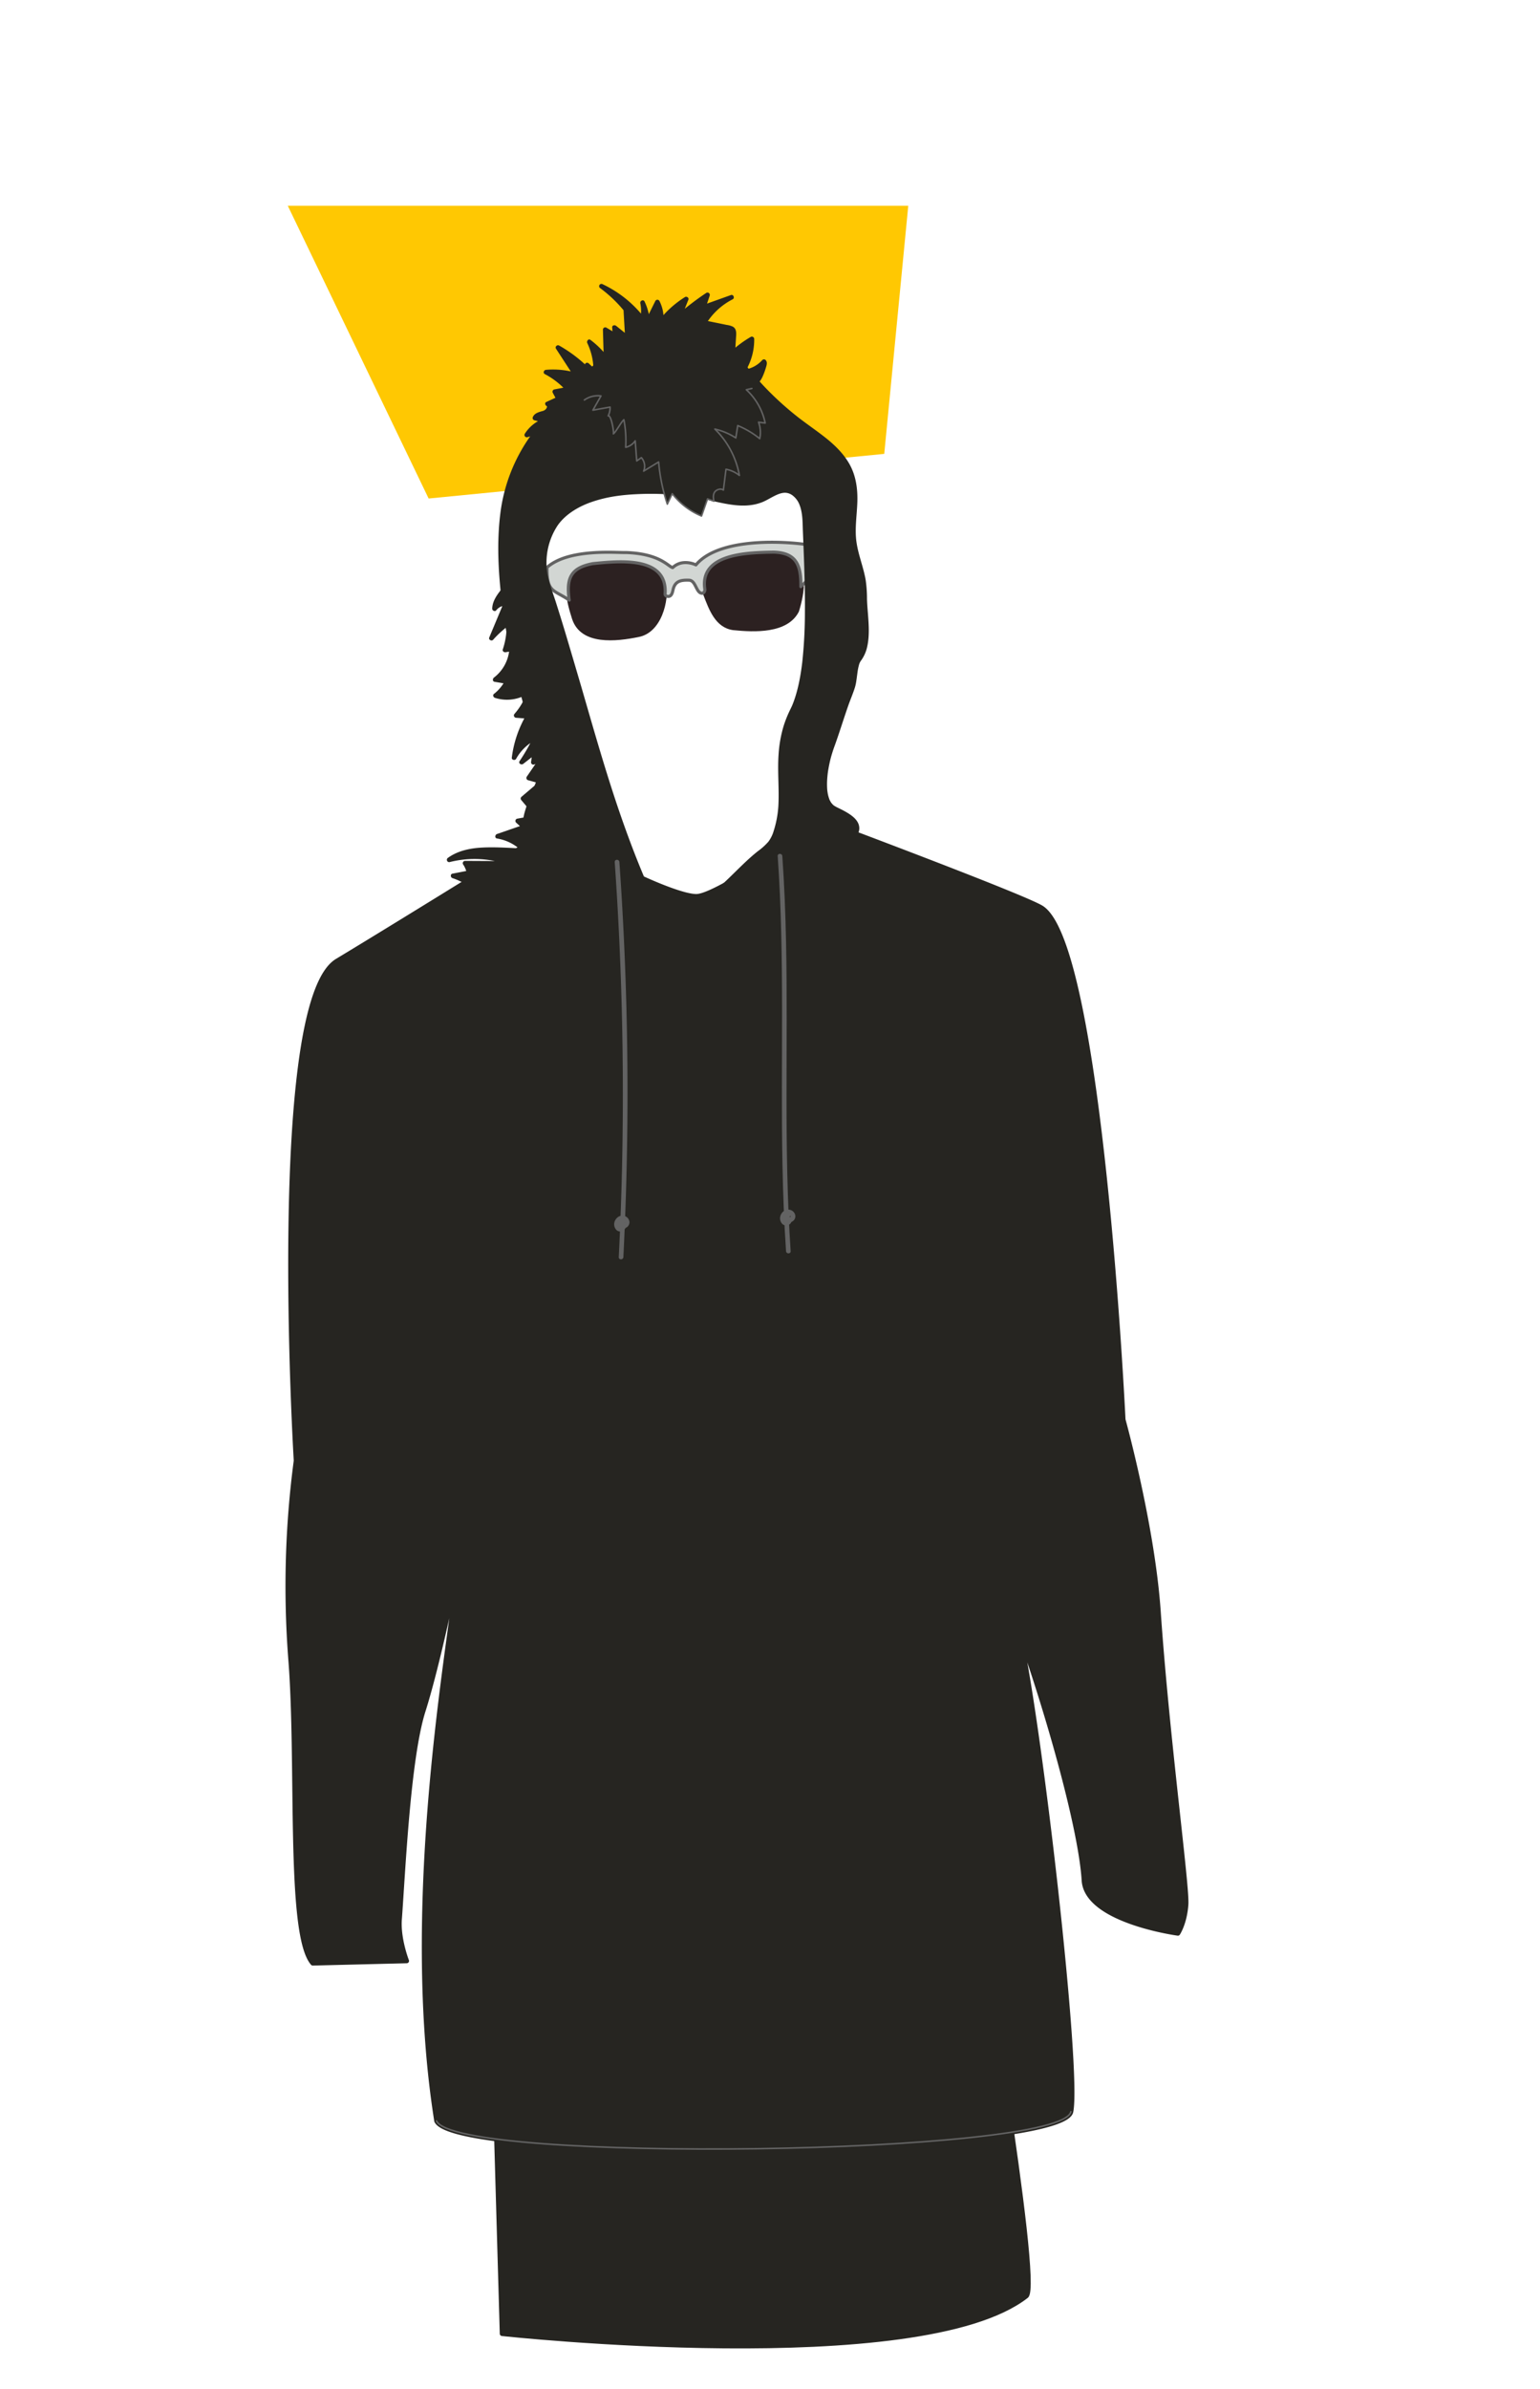 <svg xmlns="http://www.w3.org/2000/svg" width="1000" height="1550" viewBox="0 0 1000 1550"><defs><clipPath id="a"><path d="M688.14-318.62s17.06 186.25 15.65 194.79 3.46 77.74 2.89 93.7-184.27 0-184.27 0L508.5-174.61c-4.82.6-21.34-1.9-20.74 19.85s1.77 119.26 1.77 119.26H306.25l-28.73-277.7" fill="none"/></clipPath></defs><g clip-path="url(#a)"><path fill="#765942" d="M244.34-362.54h595.88v393.4H244.34z"/><path d="M646.32-104.14c-48.21-5.81-79.05-43.36-66.87-92.46 4-17 6.22-91.06 22-93.64 23.21-2.41 13.28 34.65 27.35 43.67 28.94 11.37 32-30.39 28.27-50.18-.23-21.28 18.08-17.71 24 .05 17.17 27-2 153 .66 162l15.95 92.61c-.52 19.89-113.48 49-90.06 41.37 78.18-26.57-37.14-38.4-18.88-76 15.43-6.56 90.14 8.87 57.58-27.42z" fill="#84754c"/><path d="M366-293.89q-7.36 30.42-14.08 61-7.9 36-14.82 72.22c-4.81 25.38-9.22 50.85-13 76.41-3.81 25.85-7.11 51.81-9.19 77.87-1.69 21.13-2.67 42.41-1.7 63.6.11 2.31.24 4.61.4 6.92.34 4.81 1.78 9.24 5.27 12.73 3.13 3.12 8.25 5.47 12.73 5.27 4.66-.21 9.49-1.74 12.73-5.27 3.1-3.38 5.6-8 5.27-12.73a400.56 400.56 0 01-.32-44.24c.7-17 2.12-34 4-51q1.65-15.42 3.74-30.8l-.64 4.78c4.34-32.25 9.8-64.35 15.91-96.32q8.52-44.7 18.65-89.07 4.74-20.94 9.8-41.8a18.88 18.88 0 00-1.82-13.87c-2.18-3.74-6.47-7.3-10.76-8.28-4.6-1-9.78-.82-13.87 1.82-3.87 2.5-7.15 6.16-8.27 10.76z" fill="#b5ac95"/><path d="M654-124.78a187.78 187.78 0 01-5.2 49.64c-3.72 16-9 31.68-14.33 47.23-3 8.7-6.06 17.38-8.92 26.13-.55 1.84 2.31 2.63 2.91.78 5.14-15.69 10.88-31.18 15.88-46.92s9.22-31.85 11.34-48.29a170.8 170.8 0 001.32-28.57c-.07-1.92-3.07-1.93-3 0zM563.43-128.93q-.36 26.72-.48 53.44t0 53.18q.06 15.1.21 30.21a1.5 1.5 0 003 0q-.25-26.72-.27-53.43t.21-53.18q.12-15.11.33-30.22a1.5 1.5 0 00-3 0zM546.3-124.21c-5.81 16.2-11 32.6-16 49.08s-9.64 33.06-14.4 49.6c-2.69 9.31-5.4 18.62-8.2 27.91-.56 1.85 2.33 2.64 2.89.79 5-16.48 9.67-33 14.43-49.58s9.59-33.06 14.84-49.46q4.43-13.84 9.31-27.55c.66-1.82-2.24-2.6-2.89-.79z" fill="#56412d"/><path d="M508.39-.15c.61-28.24.27-56.5-.1-84.74s-.75-56.53-.2-84.79c.31-15.83.91-31.66 2-47.46l-.43 1.06c11.15-12.21 27.65-17.18 41.29-25.87 1.62-1 .12-3.64-1.52-2.59-12.27 7.83-26.46 12.62-37.62 22.19a50.59 50.59 0 00-3.89 3.72c-1.38 1.49-1 4.18-1.13 6.12q-.4 6.7-.72 13.43-.65 13.71-.91 27.44c-.38 18.3-.36 36.6-.21 54.91s.46 36.53.64 54.79.26 36.62 0 54.92q-.06 3.43-.13 6.87c0 1.93 3 1.93 3 0z" fill="#56412d"/></g><path d="M513.49 359.16c12.25 7.56 8.9 25.91 5.27 37.66-7.36 14.42-28.86 13.4-42.83 12-11.36-1.66-15.47-13.13-19.05-22.43-4.24-10.63 1.23-22.66 13.07-24.7 14.2-4.24 28.8-6.29 43.54-2.53zM384.26 364.4c14.81-.93 43.63-5.75 48.41 13.09 2 12.94-3.38 33-17.95 35.8-14.37 2.92-37.44 5.69-43.22-11.64-3.29-10.43-7.68-25.47 2-33.66.5-.38 10.26-3.53 10.76-3.59z" fill="#221717" opacity=".95"/><path d="M528.67 354.17c-11.44-2.5-60.49-7.17-76.77 12.34 0 0-8.64-4.37-15.09 1.76-2.93-.62-8-9-30.32-9.79-5.12.31-36.9-3-51.26 9.63-.36 16.39 4.43 14.46 14.4 21.26-2-14 .74-20.89 15.24-23.67 16.74-1.67 48.8-5.22 47 19.71 0 .06 0 1.6 2.21 1.55s2.7-3.26 2.93-4.13c1.25-6.07 5.38-6.58 10.63-6.38 4.33.39 4.37 8.49 8.34 8.48 1.76-.34 1.69-2.26 1.74-2.36-3.83-23.67 28.12-24 44.51-24.35 15 .37 18 8.64 17.8 22.39a109.18 109.18 0 0011-11.86c1.57-2.38.49-5.77.34-11.91-.05-2.71-.37-2.2-2.7-2.67z" fill="#d2d6d3" stroke="#636363" stroke-linecap="round" stroke-linejoin="round" stroke-width="2"/><path fill="#ffc802" d="M574.19 294.48l-295.86 28.96-91.46-189.94h402.91l-15.59 160.98z"/><path d="M632.43 1228.8s43.58 253.42 34 260.91c-69.22 53.9-340.4 24.42-340.4 24.42l-7.73-268.54zM364.37 534h0s.01-.08 0 0z" fill="#262521" stroke="#262521" stroke-linecap="round" stroke-linejoin="round" stroke-width="3"/><path d="M752.23 1045.71c-3.83-55.86-22.88-124.62-22.88-124.62s-14.59-307-52.89-332c-10.88-7.1-142.29-56.2-142.29-56.2s-66.35 47.7-81.47 48.64-83.47-32.89-87.58-45a10.75 10.75 0 01-.75-2.6c-1 .65-100.94 62.7-145.44 89.51-44.73 26.95-26.68 324.27-26.68 324.27a619.79 619.79 0 00-3.6 128.12c5.53 68.43-1.88 179.21 14.45 197.94l61-1.5s-5.6-14.34-4.65-27c2.27-30.22 5.53-104.26 15.36-135.22s21.45-88.31 21.45-88.32c.49 23.68-36.81 203.38-12.78 354.34 12.94 27.82 406.06 22.22 411.94-6 5.53-26.53-20.33-252.92-34-312.37 17.07 47.17 40.25 126.64 42.46 162.33 1.64 26.39 61 34.36 61 34.36s4.48-6.66 5.3-18.88-12.37-108.51-17.95-189.8z" fill="#262521" stroke="#262521" stroke-linecap="round" stroke-linejoin="round" stroke-width="3"/><path d="M283.44 1376.08c12.94 27.82 406.06 22.22 411.94-6" fill="none" stroke="#636363" stroke-linecap="round" stroke-linejoin="round"/><path d="M352.74 540.31c-22.75 1.23 7-34.56 2.29-48.83-14-42.83-26.08-86.93-26.91-132-.3-16.77 1-33.84 6.86-49.56 7.48-20.07 21.86-36.71 36.42-52.43 12.23-13.21 25.17-26.39 41.41-34.18s36.6-9.3 51.67.58c8 5.28 13.88 13.24 20.08 20.61a204.07 204.07 0 0034.69 32.6c12.2 9 26.28 17.78 31.07 32.18 4.4 13.22-.33 27.72 1.21 41.57 1.31 11.81 7.18 23 6.9 34.88-.28 12.09 4.36 30.79-3.06 40.34-3.59 4.63-2.79 14.29-4.93 19.75-5.54 14.12-8.87 26.14-14.09 40.39-.49 1.36-10.86 34.09 4.64 41.33 26.33 12.3 4.2 14.59-4.22 19.37-13.6 7.71-24.54 20.22-31.67 34.14l-39 1.2c7.43-5.81 21.75-21 29.18-26.78a39.38 39.38 0 007.4-6.89c3.28-4.34 4.59-9.81 5.77-15.12 4.81-21.73-4.35-45.29 8.64-71.22s10.22-78.82 8.54-121.06c-.22-5.54-.54-11.23-2.81-16.29s-7-9.42-12.49-9.68c-6-.28-11.13 4.08-16.73 6.32-10.43 4.16-22.13.8-33.11-1.57a179.77 179.77 0 00-55.28-3.22c-19.42 1.87-40.81 8.68-49.53 26.13-5.52 11-7 24.6-3.22 36.33 25.44 78.06 36.36 133.28 63.85 196.79z" fill="#262521"/><path d="M352.74 535.81h-1.65c-.55 0-1.95-.33-.52 0l-1.11-.24c-1.22-.27.53.44-.27-.08-.1-.07-.25-.15-.36-.21-.87-.4.52 0 .28.24s-.86-1.23-.3-.23c.45.79 0-.17-.15-.34-.44-.52.19.88.19.46a3.36 3.36 0 00-.21-.66c-.35-1.13.14.13 0 .17 0 0-.06-1-.06-1.11 0-.4 0-.8.05-1.19 0-.17 0-.34.05-.5.06-.9-.2 1 0 .16.44-1.94.88-3.85 1.51-5.75 2.87-8.69 7.48-16.93 9.26-26a26.2 26.2 0 00.62-6.23c-.15-3-1.21-5.75-2.14-8.61-2.74-8.47-5.39-17-7.87-25.51a499.78 499.78 0 01-12.53-52.51 302.53 302.53 0 01-4.91-52.88c0-16.63 1.9-33.63 8.89-48.9 6.72-14.71 16.92-27.39 27.67-39.32s21.6-24 34.84-33c12.3-8.35 26.66-13.57 41.6-11.83a38.5 38.5 0 0119.1 7.75c6.16 4.85 10.95 11.24 15.93 17.22a210.28 210.28 0 0037.23 34.86c5.64 4.14 11.19 7.92 16.34 12.55 4.86 4.38 9.28 9.43 11.44 15.3 3 8 2.15 16.62 1.55 25-.62 8.76-.57 17.18 1.53 25.76 1.92 7.79 5 15.53 5.22 23.64.1 3.28.06 6.54.3 9.82.24 3.44.56 6.88.74 10.33a72.1 72.1 0 010 9.75 21.94 21.94 0 01-.64 4c-.16.66-.35 1.32-.57 2-.11.35-.24.7-.37 1 .3-.75-.25.49-.26.52-.62 1.21-1.47 2.23-2.17 3.38a18.76 18.76 0 00-2 5 89.41 89.41 0 00-1.51 9.32 49.48 49.48 0 01-3.06 10.27c-1.54 4.14-3 8.32-4.39 12.51a2477.2 2477.2 0 01-8 23.38 78.73 78.73 0 00-3.91 21.06c-.26 4.82 0 10 1.65 14.55A19.28 19.28 0 00540 532c1.76.85 3.5 1.75 5.17 2.76.59.35 1.18.72 1.75 1.12.29.19.56.39.84.59-.8-.59.11.11.22.2.37.35.71.72 1.08 1.07s-.41-.87.09.18c.42.87-.3-1.07 0-.07a2.86 2.86 0 010-1c-.15.53.68-1.13.07-.24.21-.31.65-.74 0-.12-.1.1-.3.21-.37.34-.22.38 1-.6.31-.25-.37.2-.72.48-1.09.69-.73.42-1.48.76-2.24 1.11-1.14.52.63-.24-.37.16l-1.51.59a67.07 67.07 0 00-12.6 5.85 81.22 81.22 0 00-17.52 15.25 95.42 95.42 0 00-12.57 18.58l3.88-2.23L471 577.6l-4.86.15 3.18 7.68c7.42-5.84 13.94-12.86 20.8-19.33 3.19-3 6.45-5.89 9.88-8.63a32 32 0 0011.11-16c3.51-11.26 3.56-22.84 3.27-34.5-.31-12.17-.23-24.28 3.87-35.91 1.74-4.93 4.35-9.47 6.08-14.41a94.23 94.23 0 003.46-13 215.31 215.31 0 003.5-32.63c1-23.67-.12-47.42-1.18-71.06-.29-6.53-.93-13.39-4.33-19.14-3.15-5.36-8.38-9.32-14.64-10s-11.8 3-17.18 5.68-11.39 2.91-17.32 2.16c-6.52-.83-12.89-2.68-19.34-3.9a189.79 189.79 0 00-21.51-2.83 166.64 166.64 0 00-39.6 1.54c-10.34 1.73-20.86 5-29.6 10.93a46.07 46.07 0 00-18.82 26.88 53.27 53.27 0 00-1.65 18.89c.68 6.83 3 13.14 5.06 19.63q6.07 19 11.71 38.2c6.78 22.9 13.21 45.91 20.18 68.76 6.68 21.91 13.95 43.65 22.47 64.92q3.34 8.36 6.93 16.62l6.15-6.16-21.49-12.05-34.26-19.22-7.87-4.45c-5.06-2.84-9.6 4.93-4.54 7.77L372 556.25l34.26 19.22 7.86 4.41a4.61 4.61 0 005.45-.71 4.72 4.72 0 00.71-5.45c-8.87-20.5-16.47-41.52-23.3-62.78-6.95-21.62-13.16-43.47-19.49-65.28C374 433.82 370.54 422 367 410.2q-2.86-9.46-5.85-18.88c-1.95-6.2-4.49-12.42-5.65-18.82a43.83 43.83 0 016.5-31.43c5-7.31 13.58-12.4 22.05-15.33 10.63-3.68 20.84-4.81 31.94-5.22a174.94 174.94 0 0140.28 3.14c12.58 2.49 26.26 7.16 38.82 2.1 4.75-1.92 9.84-6.06 14.71-6.06a8.35 8.35 0 015.26 2.07 13.62 13.62 0 014 5.49c2.23 5.41 2.06 11.54 2.29 17.28s.47 11.53.68 17.3c.42 11.65.73 23.3.64 35a307.56 307.56 0 01-1.74 33c-1 8.31-2.66 17.83-5.87 26.21-.17.44-.34.88-.52 1.32s0-.08.07-.15c-.11.24-.21.49-.32.73-.51 1.14-1.08 2.25-1.61 3.37a75 75 0 00-3.79 9.57 81.51 81.51 0 00-3.32 18.59c-.79 11.25.51 22.52-.16 33.77a66.43 66.43 0 01-2.98 15.75 22 22 0 01-3.48 7.1 40.16 40.16 0 01-6.81 6.14c-7.16 5.66-13.48 12.39-20.08 18.66-2.95 2.8-5.91 5.61-9.1 8.13s-.46 7.79 3.18 7.68l34.1-1 4.86-.15a4.52 4.52 0 003.89-2.23c6.83-13.24 17-25.44 30.26-32.64.77-.42 1.56-.77 2.36-1.13-1 .44-.11.05.37-.13l1.51-.59c2.12-.8 4.24-1.59 6.33-2.48 3.7-1.6 8-4.18 8.16-8.74.16-5.69-5.8-9.29-10.15-11.66-1.65-.9-3.36-1.65-5-2.52-.44-.23-.84-.52-1.27-.75-.9-.47.62.64-.1-.07-.23-.22-.48-.41-.7-.63s-1.28-1.52-.54-.51c-.31-.43-.6-.86-.87-1.31s-.46-.85-.68-1.28c-.13-.25-.38-1 0 0-.11-.31-.23-.61-.34-.93a23.4 23.4 0 01-.86-3.29c-.06-.31-.29-2.11-.17-.9-.06-.6-.12-1.19-.17-1.79a50.87 50.87 0 01.09-7.51c.09-1.15.22-2.28.36-3.42-.16 1.23.1-.65.14-.89.1-.67.22-1.33.34-2q.53-2.91 1.25-5.79a93.71 93.71 0 012.84-8.94c3-8.37 5.6-16.85 8.53-25.23 1.41-4.07 3.17-8.07 4.46-12.18a28.09 28.09 0 00.91-4.24c.3-1.93.55-4.09.75-5.47a37.62 37.62 0 01.89-4.57 15.18 15.18 0 01.64-1.94c-.35.82.25-.41.28-.46a12 12 0 01.68-1 23.76 23.76 0 003.81-8.67c1.54-6.86 1.07-14 .54-20.92-.26-3.38-.57-6.75-.66-10.14a85.34 85.34 0 00-.85-12.26c-1.44-8.39-4.82-16.36-6-24.81s.29-17.13.58-25.64c.3-8.75-.88-17.44-5.3-25.12-3.64-6.33-8.92-11.57-14.55-16.13-6-4.83-12.35-9.07-18.41-13.77a202.71 202.71 0 01-19.15-17c-6-6-11.46-12.57-16.93-19.12-5.2-6.23-10.87-12.26-18-16.26-14.05-7.85-31.53-7.53-46.39-2.21-15.83 5.71-28.98 16.63-40.63 28.42s-23.26 24.4-32.86 38.1a109.84 109.84 0 00-19.24 47.68c-2.56 17.91-1.93 36.2-.05 54.15 3.88 36.95 14.17 72.45 25.39 107.71.13.41.26.81.35 1.23.05.24.07.48.13.71-.3-1.22-.07-.78-.07-.45v2.93c-.08 1.21.14-.66 0 .38-.09.44-.16.89-.25 1.34-.24 1.15-.54 2.29-.87 3.42-1.34 4.59-3.2 9-5 13.44a87.76 87.76 0 00-4.49 12.79c-.9 3.87-1.36 8.32.85 11.86 2.46 3.94 7.21 5 11.57 4.81a4.6 4.6 0 004.5-4.5 4.54 4.54 0 00-4.57-4.5z" fill="#262521"/><path d="M505 555.42c2.34 33.3 2.81 66.69 2.83 100.06s-.38 66.52.26 99.77c.36 18.85 1.06 37.69 2.32 56.51.13 1.91 3.13 1.93 3 0-2.25-33.5-2.68-67.07-2.68-100.63 0-33.2.38-66.41-.3-99.61-.39-18.71-1.11-37.42-2.43-56.1-.13-1.91-3.13-1.93-3 0z" fill="#636363"/><path d="M512.31 786.16c-2.91 0-4.35 4.13-2.21 6.06a3.67 3.67 0 004.34.32 3.91 3.91 0 002-3.87 4.57 4.57 0 00-3-3.59 4.69 4.69 0 00-4.36.61 5.93 5.93 0 00-2.45 3.73 5.31 5.31 0 001.07 4.35 3.55 3.55 0 004.61.82 3.33 3.33 0 001.4-4.51 1.5 1.5 0 00-2.59 1.52s.07.14.09.15-.09-.31-.08-.18a.42.42 0 000 .12c.05.16-.1.06 0-.17v-.09a1.57 1.57 0 00-.08.31s.18-.34.05-.14a.6.6 0 01-.06.11l-.06.1c-.09.15-.08 0 .08-.1-.06 0-.13.14-.17.19s-.13.09-.13.11.27-.19.09-.08l-.26.16c-.27.15.23-.06 0 0-.06 0-.21 0-.25.07s.39 0 .15 0h-.17c-.05 0-.22 0 0 0s.05 0 0 0h-.13c-.2-.05.09 0 .11 0a2.55 2.55 0 00-.24-.14c-.16-.08 0-.08.09.08 0 0-.11-.09-.14-.12s-.14-.16-.22-.23.1.11.1.13a.44.44 0 00-.08-.11c0-.1-.11-.19-.16-.28a.67.67 0 00-.08-.17s.11.31 0 .1-.12-.39-.16-.59c-.08-.37 0 .23 0 0v-.38-.34.03c0-.02.05-.22.08-.33a2 2 0 00.13-.39s-.12.26 0 .12l.09-.19c.05-.09.1-.18.16-.27s.2-.23.2-.3-.19.22-.08.1l.17-.19.25-.26s.29-.26.13-.11.12-.09.18-.12l.35-.2c.23-.13-.29.1.06 0l.29-.09h.06a2.75 2.75 0 00.4 0h.15c.2 0-.3-.06-.1 0l.29.07.2.06c.15 0-.12 0-.13-.06s.25.12.36.19.17.15.25.17c-.17-.05-.19-.17-.07-.05l.12.1c0 .05.17.23.24.25s-.17-.24-.09-.1a1.43 1.43 0 01.14.2 1.08 1.08 0 00.14.26c-.15-.16-.09-.23 0-.08s0 .09 0 .14a1.62 1.62 0 000 .19v-.16a1.69 1.69 0 000 .39s.08-.32 0-.18a.42.42 0 000 .12c0 .06-.14.39 0 .15s0 .07-.08.13l-.07.11c-.08.15.22-.25 0-.07l-.18.19s-.12.09-.13.12.25-.17.13-.1a2.26 2.26 0 00-.26.16l-.12.06c-.15.1.33-.11.08 0l-.25.07H512.52a2.81 2.81 0 00-.29 0s-.21 0 0 0h-.12c-.13 0 .3.18.08 0a.24.24 0 00-.11-.06c-.13 0 .19.18.12.09s-.28-.3-.11-.08 0-.07 0-.12.08.18.08.2a.58.58 0 00-.06-.17c0-.07-.08-.41 0-.12s0 0 0-.09v-.15.18a2.47 2.47 0 00.06-.29v-.14c.05-.19 0 .13-.07.16s.09-.18.13-.26a.47.47 0 00.06-.09c0-.11-.25.26-.09.11a1.84 1.84 0 00.2-.19s-.27.16-.16.13l.11-.07c.26-.17-.32.12 0 0s-.38 0 0 0a1.5 1.5 0 000-3zM399.17 559.33q3.52 50.1 4.7 100.34 1.15 50 0 99.94-.68 28-2.08 56c-.09 1.93 2.91 1.93 3 0q2.52-50.16 2.67-100.41.15-50-2.05-99.92-1.23-28-3.21-56c-.13-1.91-3.13-1.93-3 0z" fill="#636363"/><path d="M404.59 790.07c-2.91 0-4.35 4.13-2.21 6.06a3.67 3.67 0 004.34.31 3.92 3.92 0 002-3.86 4.59 4.59 0 00-3-3.59 4.69 4.69 0 00-4.36.61 5.93 5.93 0 00-2.45 3.73 5.32 5.32 0 001.07 4.35 3.55 3.55 0 004.61.82 3.33 3.33 0 001.4-4.51 1.5 1.5 0 10-2.59 1.52s.07.14.09.14-.09-.3-.08-.17a.56.56 0 000 .12c.05.16-.1.06 0-.17v-.09a1.67 1.67 0 00-.08.3s.18-.33.05-.13l-.06.11-.06.1c-.09.15-.08 0 .08-.1-.06 0-.13.14-.17.18s-.13.1-.13.12.27-.19.09-.08l-.26.15c-.27.16.23 0 0 0a.92.92 0 00-.25.06h.15-.17c-.05 0-.22 0 0 0s.05 0 0 0h-.13c-.2-.06.09 0 .11 0a1.38 1.38 0 00-.24-.14c-.16-.08 0-.09.09.08 0 0-.11-.09-.14-.12s-.14-.16-.22-.23.1.11.1.13-.07-.1-.08-.12-.11-.18-.16-.28a.8.8 0 00-.08-.16c.05 0 .11.31.05.1s-.12-.4-.16-.6c-.08-.36 0 .24 0 0v-.39-.33V794.01a3 3 0 01.08-.32 2.23 2.23 0 00.13-.39s-.12.26-.05.12l.09-.19c.05-.09.1-.18.16-.27s.2-.23.2-.3-.19.22-.08.1l.17-.2.25-.25.13-.12c-.17.15.12-.08.18-.11a2.43 2.43 0 01.35-.2c.23-.13-.29.09.06 0l.29-.08h.2c.16-.05-.13 0-.14 0a2.71 2.71 0 00.4 0h.15c.2 0-.3-.07-.1 0l.29.07.2.07c.15 0-.12-.05-.13-.06s.25.12.36.19a1.32 1.32 0 00.25.16c-.17 0-.19-.16-.07 0l.12.1c.05.05.17.23.24.25s-.17-.24-.09-.11l.14.21a1.3 1.3 0 00.14.26c-.15-.16-.09-.24-.05-.09s0 .1.05.14a1.06 1.06 0 000 .19v-.15a1.69 1.69 0 000 .39s.08-.32 0-.19a.61.61 0 000 .13s-.14.39 0 .15 0 .06-.08.13l-.07.1c-.08.16.22-.24 0-.06l-.18.19s-.12.09-.13.12.25-.17.13-.11l-.26.17a.67.67 0 00-.12.06c-.15.1.33-.11.08 0l-.25.07H404.8a1.41 1.41 0 00-.29 0c-.05 0-.21 0 0 0a.56.56 0 00-.12 0c-.13 0 .3.18.08 0l-.11-.07c-.13 0 .19.19.12.1s-.28-.3-.11-.08 0-.07-.05-.12.08.18.08.2a.58.58 0 00-.06-.17c0-.07-.08-.42 0-.12s0 0 0-.09v-.15.18c0 .04 0-.2.06-.29l.05-.14c.05-.19-.05.12-.07.15s.08-.17.13-.25a.47.47 0 00.06-.09c0-.11-.25.26-.09.11a1.26 1.26 0 00.2-.2s-.27.17-.17.14l.12-.07c.26-.17-.32.12 0 0s-.38 0 0 0a1.5 1.5 0 100-3z" fill="#636363"/><path d="M374.82 278.22a94.1 94.1 0 00-32.82 3.93 22.5 22.5 0 0111.78-9.38l-6.49-1.64c1-2.35 4.16-2.58 6.55-3.49s4.08-4.81 1.66-5.63l7.22-3.31-2.46-4.61 8.51-1.63a49.4 49.4 0 00-14.23-11.06 51.76 51.76 0 0119.44 2l-11.67-17.91a88.39 88.39 0 0122.61 18.21l-3.7-6.85 5.62 5.27a42.29 42.29 0 00-4.15-20.31 53.87 53.87 0 0110.9 10.9l-.54-18.82 6.44 3.83-.44-5.25 8.42 6.76-1.2-20.68a11.85 11.85 0 013.45 6.5 87.35 87.35 0 00-19.13-19.35 72 72 0 0126.67 21.39 25.28 25.28 0 000-10.71 32.06 32.06 0 013.23 12.52l6.42-12.9a22.47 22.47 0 012.41 12.58A63.39 63.39 0 01445.6 194l-4.51 11.31a171.39 171.39 0 0118.34-14.1l-2.73 8.12 18.3-6.53a44.41 44.41 0 00-17.81 16.46l15.81 3.26a3.6 3.6 0 013.51 4.7l-.7 11.78a68.87 68.87 0 0112.47-9.11 37.22 37.22 0 01-7.67 23.33" fill="#262521"/><path d="M374.82 276.72a96.42 96.42 0 00-33.21 4l1.69 2.2a21.28 21.28 0 0110.89-8.68 1.51 1.51 0 000-2.89l-6.49-1.64.9 2.2c.7-1.45 2.34-1.79 3.76-2.21a8.57 8.57 0 004.06-2c2.05-2.12 2.68-5.79-.52-7.1l.36 2.74 7.23-3.3a1.52 1.52 0 00.53-2.06l-2.46-4.61-.89 2.21 8.51-1.63a1.52 1.52 0 00.66-2.51 51.74 51.74 0 00-14.54-11.3l-.75 2.8a51.7 51.7 0 0119 1.93 1.51 1.51 0 001.69-2.2l-11.66-17.91-2.06 2.06a88 88 0 0122.31 18c1.16 1.3 3.14-.36 2.35-1.82l-3.69-6.85-2.36 1.82 5.62 5.27a1.52 1.52 0 002.56-1.06 44.53 44.53 0 00-4.31-21.13l-2.05 2a52.74 52.74 0 0110.37 10.36c.82 1.09 2.84.87 2.79-.76l-.54-18.82-2.25 1.29 6.43 3.84a1.51 1.51 0 002.26-1.3l-.44-5.25-2.57 1.12 8.42 6.75c.92.74 2.64.36 2.56-1.06l-1.2-20.68-2.56 1.06a11 11 0 013.07 5.84l2.74-1.15a90.73 90.73 0 00-19.67-19.89l-1.52 2.6A70.92 70.92 0 01416 207.84c.7.91 2.45 1 2.74-.36a28.07 28.07 0 000-11.51l-2.74 1.16a31.13 31.13 0 013 11.76c.08 1.37 2.09 2.18 2.8.75l6.41-12.91h-2.59a21.38 21.38 0 012.21 11.82 1.51 1.51 0 002.56 1.06 63.84 63.84 0 0116-14.29l-2.2-1.69-4.5 11.31c-.6 1.51 1.49 2.35 2.5 1.46a170.73 170.73 0 0118-13.87l-2.19-1.69-2.74 8.16a1.51 1.51 0 001.84 1.85l18.33-6.56-1.16-2.74a46.34 46.34 0 00-18.35 17 1.51 1.51 0 00.9 2.2c5.49 1.13 11.1 2 16.53 3.42a1.89 1.89 0 011.73 2.1c0 1.31-.14 2.63-.22 3.93l-.55 8.85a1.52 1.52 0 002.56 1.06 69 69 0 0112.13-8.92l-2.26-1.29a36.26 36.26 0 01-7.47 22.58c-1.17 1.53 1.44 3 2.59 1.51a38.89 38.89 0 007.88-24.09 1.52 1.52 0 00-2.26-1.3 72.32 72.32 0 00-12.73 9.4l2.56 1.06.61-9.83c.17-2.61.62-5.77-2.06-7.3a13.15 13.15 0 00-3.86-1.1l-4.56-.94-9.82-2 .89 2.2a43.5 43.5 0 0117.28-15.92c1.49-.77.45-3.32-1.16-2.74l-18.33 6.55 1.85 1.85 2.73-8.12a1.52 1.52 0 00-2.21-1.7A177.13 177.13 0 00440 204.28l2.51 1.46 4.5-11.31c.49-1.24-1.16-2.35-2.2-1.7a65.81 65.81 0 00-16.58 14.76l2.56 1.06a24.25 24.25 0 00-2.62-13.33 1.51 1.51 0 00-2.59 0l-6.41 12.91 2.79.76a35 35 0 00-3.43-13.28c-.77-1.6-3.08-.42-2.75 1.16a24.33 24.33 0 010 9.91l2.74-.36a74.22 74.22 0 00-27.21-21.92 1.5 1.5 0 00-1.52 2.59 86 86 0 0118.6 18.81 1.51 1.51 0 002.74-1.16 13.71 13.71 0 00-3.84-7.16 1.52 1.52 0 00-2.56 1.06l1.2 20.68 2.56-1.06-8.42-6.76c-.9-.72-2.68-.37-2.56 1.06l.44 5.25 2.25-1.29-6.43-3.84a1.52 1.52 0 00-2.26 1.3l.54 18.82 2.8-.75a57.2 57.2 0 00-11.45-11.44c-1.32-1-2.62.86-2.05 2.05a41.37 41.37 0 014 19.55l2.56-1.06-5.62-5.27a1.5 1.5 0 00-2.35 1.82l3.69 6.84 2.36-1.81a90.48 90.48 0 00-22.91-18.44c-1.26-.71-2.9.75-2.05 2.05l11.66 17.91 1.7-2.21a54.09 54.09 0 00-19.84-2c-1.38.11-2.18 2-.76 2.79a49.43 49.43 0 0113.93 10.83l.66-2.5-8.51 1.62a1.52 1.52 0 00-.9 2.21l2.46 4.61.54-2-7.22 3.3c-1.32.61-.69 2.32.36 2.75.06 0 .13.14.07.43a3.23 3.23 0 01-.48 1.15 4.22 4.22 0 01-2.65 1.61c-2.32.68-4.9 1.36-6 3.73a1.52 1.52 0 00.9 2.2l6.48 1.64v-2.89a24.51 24.51 0 00-12.68 10.06 1.51 1.51 0 001.69 2.2 94.06 94.06 0 0132.42-3.87c1.93.1 1.92-2.9 0-3z" fill="#262521"/><path d="M379.46 259.53a15.25 15.25 0 0110.79-2.64l-5.25 9.23 11.14-2a11.83 11.83 0 01-1.21 5.69c1.8-.83 3.84 10 3.37 11.66 1.86-1.52 5-7.62 6.82-9.15a72.14 72.14 0 011.16 17.89 10.14 10.14 0 006.19-4.21l1 13.05 3-2.13a8.35 8.35 0 011.48 8.76l9.73-5.95a117.64 117.64 0 005.65 27.36l3.2-6.76a46.84 46.84 0 0019 14.47l3.91-11.13 4.14 1.52c-.35-1.94-.67-4 .38-5.76s4.05-2.78 5.77-1.47l1.69-13.5a19.56 19.56 0 018.7 4 55.69 55.69 0 00-15.92-30.08 42.15 42.15 0 0113.6 5.75l1.24-8a56.59 56.59 0 0114.28 8.48 19.23 19.23 0 00-.75-10.69l4.3.56a40.47 40.47 0 00-12.24-21.62l3.6-.82" fill="#262521" stroke="#636363" stroke-linecap="round" stroke-linejoin="round"/><path d="M482.53 241.44a20.51 20.51 0 0013.56-6.8 2.37 2.37 0 01.16 2.22 50 50 0 01-2.17 6.35c-.9 2.14-2.17 4.41-4.39 5.09" fill="#262521"/><path d="M482.53 242.94a22.22 22.22 0 0014.62-7.24l-2.36-.3c.22.28.16.47.07.88-.17.69-.38 1.37-.59 2.05-.42 1.35-.91 2.69-1.44 4-.69 1.69-1.66 3.9-3.53 4.51s-1.05 3.5.79 2.89c2.94-1 4.42-3.68 5.53-6.37a46.86 46.86 0 001.69-4.74c.44-1.47 1.13-3.37.07-4.74a1.52 1.52 0 00-2.35-.31 19.13 19.13 0 01-12.5 6.36 1.54 1.54 0 00-1.5 1.5 1.51 1.51 0 001.5 1.5zM310.7 578.21a43.21 43.21 0 00-16.53-9.91l10.33-2a15.07 15.07 0 00-2.54-6.23l30.14.25a66.77 66.77 0 00-40.52-2.38c9.66-7.06 22.64-6.87 34.6-6.39l14.64.6a31 31 0 00-17.76-9.52l17.39-6-4.32-3.94 10-1.84c.77-.14 1.66-.36 2-1.07s-.24-1.81-.85-2.53l-7.67-9.09 12.76-10.84-9.06-2.5 8.34-12.2-5.3 2 .87-6.6-8.49 6.62a122.67 122.67 0 009.23-16.19 31.11 31.11 0 00-14.1 13.24 69.74 69.74 0 019.1-26.83l-7.79-.59a43.13 43.13 0 009.26-17.27 23.86 23.86 0 01-22.67 4.24 26.53 26.53 0 007.54-9.09l-7.79-1.31A27 27 0 00332.25 421l-4.33.7a48.06 48.06 0 002.51-17.8 65.92 65.92 0 00-11.3 10.1l9.46-22.68a9.33 9.33 0 00-7.46 3.58c0-7.91 12.29-18.87 17.94-24.41L388.33 548z" fill="#262521"/><path d="M311.76 577.15a45.78 45.78 0 00-17.19-10.3v2.89l10.33-2a1.53 1.53 0 001.05-1.84 16.91 16.91 0 00-2.7-6.6l-1.25 2.25 30.14.25c1.79 0 1.91-2.36.4-2.94a68.51 68.51 0 00-41.32-2.38l1.16 2.74c6.46-4.66 14.37-6.07 22.18-6.33 8.75-.3 17.56.38 26.3.74a1.52 1.52 0 001.06-2.56 32.68 32.68 0 00-18.42-9.9v2.89l17.39-6a1.52 1.52 0 00.66-2.51l-4.32-3.94-.66 2.5 7.85-1.44c2-.36 4.95-.53 5.31-3.08.34-2.33-2.27-4.48-3.61-6.07l-5.43-6.44v2.12l12.76-10.84a1.5 1.5 0 00-.66-2.5l-9.06-2.51.9 2.21 8.34-12.21a1.52 1.52 0 00-1.7-2.2l-5.3 2 1.9 1.45.87-6.6c.19-1.47-1.69-1.75-2.56-1.07l-8.5 6.63 2.36 1.82a124.57 124.57 0 009.23-16.2 1.51 1.51 0 00-2.05-2.05 32.88 32.88 0 00-14.63 13.78l2.79.76a68.71 68.71 0 018.9-26.07 1.53 1.53 0 00-1.3-2.26l-7.79-.59 1.06 2.56a45.54 45.54 0 009.67-17.82 1.52 1.52 0 00-2.51-1.46 22.48 22.48 0 01-21.21 3.86l.66 2.5a28.12 28.12 0 007.77-9.39 1.5 1.5 0 00-.89-2.2l-7.79-1.32.36 2.74A28.84 28.84 0 00333.75 421a1.52 1.52 0 00-1.9-1.44l-4.33.69 1.85 1.85a50.43 50.43 0 002.56-18.2 1.51 1.51 0 00-2.26-1.29 69.62 69.62 0 00-11.6 10.39l2.51 1.46 9.42-22.72a1.51 1.51 0 00-1.45-1.9 11 11 0 00-8.52 4l2.56 1.06c.05-4.68 3.85-9.1 6.75-12.43 3.35-3.87 7.1-7.34 10.75-10.92l-2.51-.66 1.32 4.75 3.58 12.92 5.31 19.11L354.3 431l7.08 25.54 7.15 25.77 6.64 23.93 5.64 20.32 4.06 14.62c.63 2.29 1.1 4.72 1.93 6.94 0 .1.05.2.08.3l1.05-1.84-26.21 10.19-41.8 16.23-9.62 3.74c-1.78.69-1 3.59.8 2.89l26.21-10.19 41.8-16.25 9.62-3.74a1.53 1.53 0 001-1.85l-1.31-4.74-3.55-12.86-5.3-19.11-6.47-23.32L366 462l-7.15-25.78-6.64-23.92-5.63-20.3-4.06-14.62c-.64-2.31-1.22-4.64-1.92-6.93l-.09-.31a1.51 1.51 0 00-2.5-.66c-3.91 3.82-7.92 7.53-11.44 11.72-3.21 3.81-6.88 8.52-6.94 13.75 0 1.2 1.72 2.1 2.56 1.06a8.11 8.11 0 016.4-3.14l-1.44-1.9-9.47 22.68c-.58 1.4 1.56 2.52 2.51 1.46a66.18 66.18 0 0111-9.89l-2.25-1.3a48 48 0 01-2.45 17.4c-.4 1.19.8 2 1.84 1.84l4.33-.69-1.9-1.45a25.6 25.6 0 01-10 18.59c-.89.68-1.06 2.5.36 2.74l7.79 1.32-.9-2.2a26.34 26.34 0 01-7.3 8.78c-.95.75-.29 2.19.66 2.51a25.53 25.53 0 0024.13-4.63l-2.5-1.49a41.94 41.94 0 01-8.89 16.5 1.52 1.52 0 001.06 2.56l7.79.59-1.31-2.29a72.52 72.52 0 00-9.31 27.59c-.19 1.52 2.12 2 2.8.75a30.22 30.22 0 0113.55-12.7l-2.05-2.05a124.46 124.46 0 01-9.23 16.19c-1 1.54 1.13 2.78 2.36 1.82l8.49-6.62-2.56-.98-.87 6.6a1.51 1.51 0 001.9 1.45l5.3-2-1.69-2.2L342 504a1.51 1.51 0 00.9 2.2l9.07 2.51-.67-2.51-12.76 10.84a1.52 1.52 0 000 2.12l4.15 4.93 1.92 2.27 1 1.14c.27.32.94.87 1 1.3s.11.28-.34.44a9.17 9.17 0 01-1.46.28l-2.85.53-6.19 1.13a1.51 1.51 0 00-.66 2.51l4.32 3.94.66-2.51-17.39 6c-1.26.43-1.58 2.63 0 2.89a30 30 0 0117.1 9.13l1.06-2.56c-9-.37-18.1-1.11-27.12-.71-8 .35-16.23 1.92-22.88 6.71a1.51 1.51 0 001.16 2.74 65.71 65.71 0 0139.72 2.38l.4-3-30.14-.15a1.51 1.51 0 00-1.3 2.26 14.9 14.9 0 012.4 5.87l1.05-1.84-10.34 2c-1.54.3-1.3 2.46 0 2.89a42.32 42.32 0 0115.87 9.53c1.32 1.34 3.48-.78 2.08-2.11z" fill="#262521"/></svg>